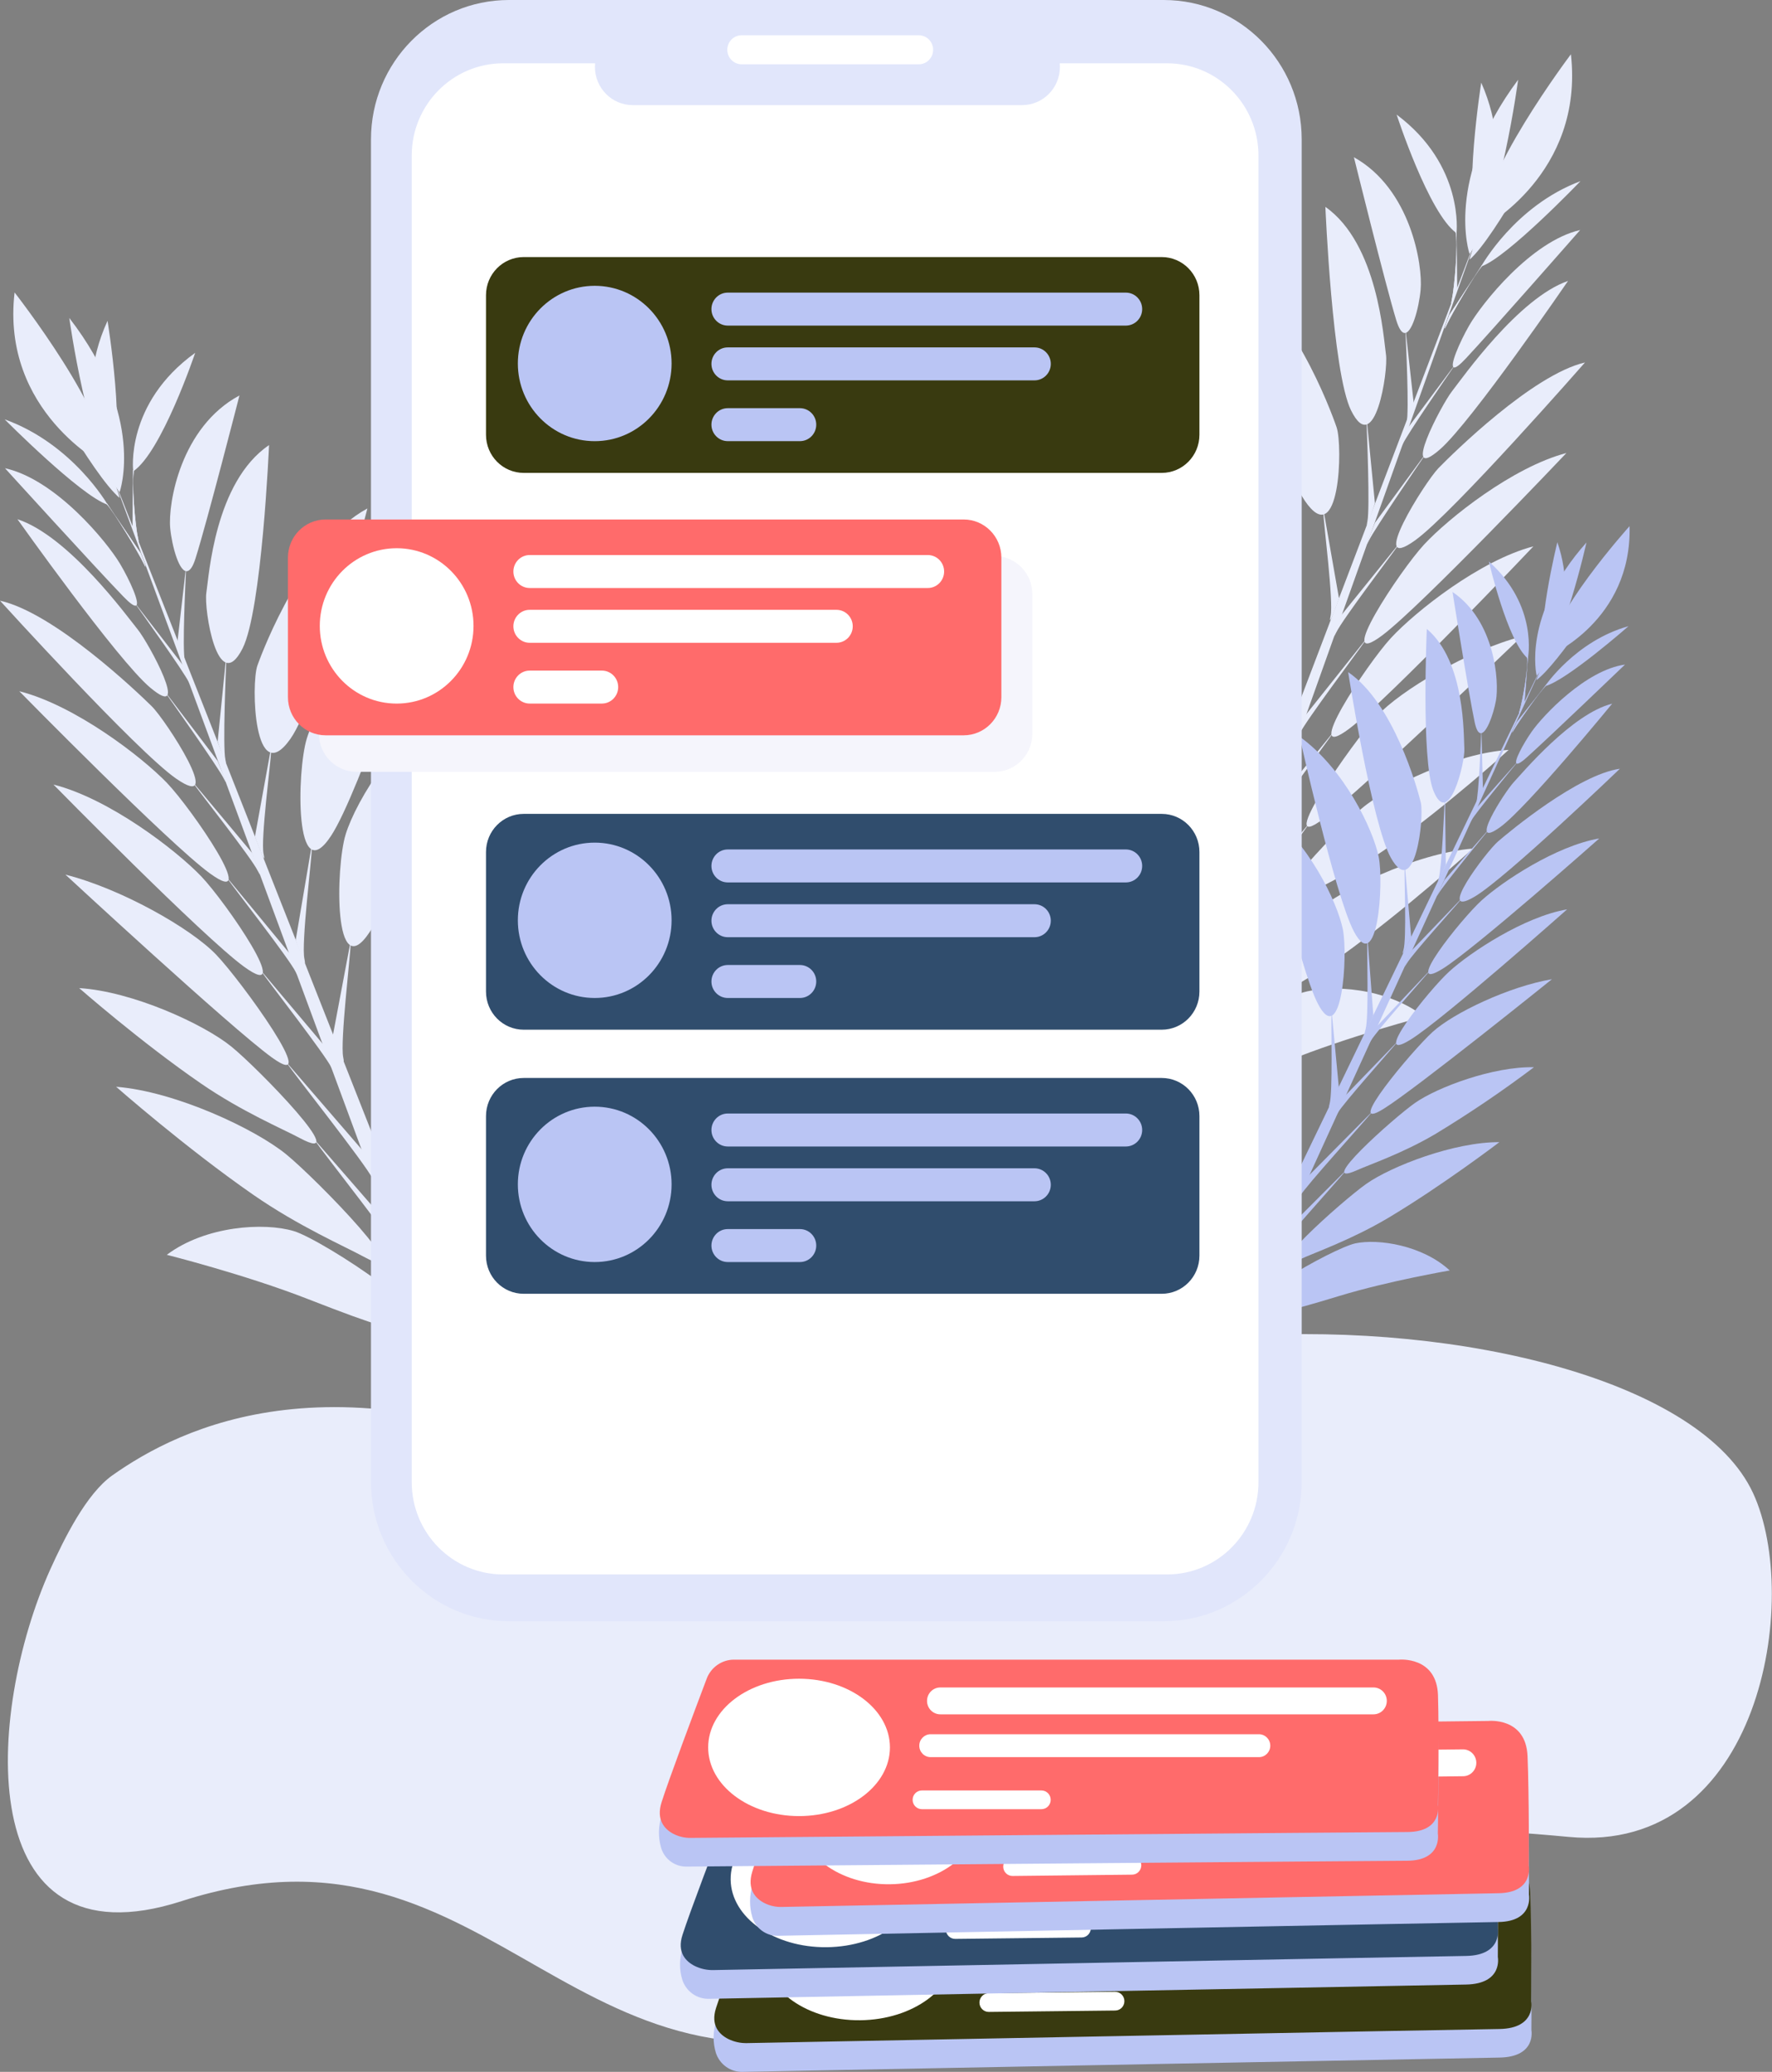 <svg width="272" height="318" viewBox="0 0 272 318" fill="none" xmlns="http://www.w3.org/2000/svg">
<rect x="0" y="0" width="272" height="318" fill="#808080" stroke="none"/>
<g clip-path="url(#clip0)">
<path d="M7.715 240.881C9.89 236.077 13.262 229.271 17.244 226.448C27.494 219.201 51.885 206.658 94.546 227.201C142.361 250.222 143.712 207.983 190.648 205.068C224.461 202.974 261.143 211.967 269.099 229.182C276.58 245.341 270.248 284.718 240.782 281.939C187.681 276.93 191.163 288.581 140.186 308.704C88.02 329.286 76.862 275.981 27.898 291.792C-4.461 302.234 -2.191 262.885 7.715 240.881Z" fill="#E9EDFB"/>
<path d="M226.914 35.653L175.418 170.941H178.663L226.914 35.653Z" fill="#E9EDFB"/>
<path d="M227.366 12.68C227.366 12.68 224.517 30.724 226.914 35.653C226.914 35.653 232.988 25.351 227.366 12.68Z" fill="#E9EDFB"/>
<path d="M214.382 17.592C214.382 17.592 219.33 32.826 223.574 35.777C223.574 35.777 224.806 25.383 214.382 17.592Z" fill="#E9EDFB"/>
<path d="M241.134 8.328C241.134 8.328 226.573 27.617 227.706 34.884C227.706 34.884 243.187 26.677 241.134 8.328Z" fill="#E9EDFB"/>
<path d="M207.824 24.134C207.824 24.134 212.642 43.628 214.314 49.113C214.711 50.402 215.107 50.991 215.503 51.095C216.692 51.403 217.805 47.315 218.063 44.481C218.415 40.705 216.553 28.991 207.824 24.134Z" fill="#E9EDFB"/>
<path d="M215.772 50.783C215.772 50.783 215.729 50.683 215.737 50.843C215.816 52.576 216.319 63.102 215.915 64.884C215.471 66.833 217.06 62.393 217.06 62.393L215.772 50.783Z" fill="#E9EDFB"/>
<path d="M223.578 35.593C223.578 35.593 223.404 35.497 223.419 35.557C223.859 37.246 223.261 44.176 222.857 45.966C222.413 47.912 223.649 44.429 223.649 44.429L223.578 35.593Z" fill="#E9EDFB"/>
<path d="M203.446 31.753C203.446 31.753 204.504 57.148 207.381 62.982C211.046 70.413 213.122 56.936 212.745 54.418C212.369 51.9 211.501 37.418 203.446 31.753Z" fill="#E9EDFB"/>
<path d="M223.578 35.593C223.578 35.593 223.404 35.497 223.419 35.557C223.859 37.246 223.261 44.176 222.857 45.966C222.413 47.912 223.649 44.429 223.649 44.429L223.578 35.593Z" fill="#E9EDFB"/>
<path d="M209.786 64.311C209.786 64.311 209.738 64.195 209.746 64.375C209.821 66.309 210.305 78.04 209.893 80.025C209.445 82.2 211.05 77.251 211.05 77.251L209.786 64.311Z" fill="#E9EDFB"/>
<path d="M188.877 41.482C188.877 41.482 196.009 70.581 200.272 76.835C205.673 84.794 206.144 68.427 205.166 65.58C204.187 62.734 198.184 46.675 188.877 41.482Z" fill="#E9EDFB"/>
<path d="M203.228 78.7C203.228 78.7 203.097 78.208 203.105 78.408C203.189 80.566 204.714 92.309 204.25 94.527C203.747 96.949 205.538 91.856 205.538 91.856L203.228 78.7Z" fill="#E9EDFB"/>
<path d="M180.497 54.834C180.497 54.834 190.006 85.074 194.254 91.736C199.642 100.212 199.333 81.859 197.844 76.802C196.314 71.626 189.8 60.367 180.497 54.834Z" fill="#E9EDFB"/>
<path d="M197.206 93.706C197.206 93.706 197.075 93.182 197.083 93.394C197.166 95.696 198.668 108.207 198.212 110.566C197.705 113.148 199.5 107.719 199.5 107.719L197.206 93.706Z" fill="#E9EDFB"/>
<path d="M174.752 69.544C174.752 69.544 184.261 99.784 188.505 106.446C193.897 114.925 193.584 96.569 192.095 91.516C190.569 86.335 184.055 75.081 174.752 69.544Z" fill="#E9EDFB"/>
<path d="M191.46 108.436C191.46 108.436 191.326 107.911 191.334 108.123C191.417 110.421 192.919 123.337 192.459 125.707C191.952 128.29 193.988 122.356 193.988 122.356L191.46 108.436Z" fill="#E9EDFB"/>
<path d="M164.973 82.36C164.973 82.36 177.569 113.708 181.805 120.367C187.193 128.846 185.993 108.027 184.503 102.971C182.977 97.794 174.277 87.893 164.973 82.36Z" fill="#E9EDFB"/>
<path d="M184.154 122.208C184.154 122.208 184.055 121.924 184.063 122.18C184.138 124.947 186.195 140.329 185.719 143.171C185.204 146.282 187.601 139.224 187.601 139.224L184.154 122.208Z" fill="#E9EDFB"/>
<path d="M152.374 98.406C152.374 98.406 157.489 109.717 164.038 119.225C168.44 125.631 174.34 130.64 176.559 132.994C183.568 140.453 177.605 120.963 175.129 116.243C172.589 111.418 162.656 102.35 152.374 98.406Z" fill="#E9EDFB"/>
<path d="M179.316 134.307C179.316 134.307 179.217 134.023 179.225 134.279C179.301 137.05 181.484 153.669 180.874 156.496C180.731 157.164 182.894 151.451 182.894 151.451L179.316 134.307Z" fill="#E9EDFB"/>
<path d="M146.454 114.009C146.454 114.009 152.195 126.74 159.486 137.478C164.383 144.685 170.913 150.382 173.353 153.04C181.119 161.472 174.348 139.568 171.578 134.251C168.749 128.802 157.762 118.529 146.454 114.009Z" fill="#E9EDFB"/>
<path d="M133.914 139.776C133.914 139.776 147.104 147.624 156.419 155.014C167.351 163.686 169.288 164.671 172.541 165.74C182.843 169.115 167.39 148.044 162.723 144.977C157.945 141.834 145.598 138.455 133.914 139.776Z" fill="#E9EDFB"/>
<path d="M176.579 155.07C176.532 154.869 176.47 154.673 176.392 154.482C176.491 155.923 178.623 162.509 178.041 163.983C177.902 164.331 179.13 161.424 179.13 161.424L176.579 155.07Z" fill="#E9EDFB"/>
<path d="M174.613 165.056C174.613 165.056 174.411 164.703 174.423 164.767C174.534 165.48 176.729 168.735 176.159 169.46C176.024 169.632 177.228 168.198 177.228 168.198L174.613 165.056Z" fill="#E9EDFB"/>
<path d="M238.19 19.89C238.19 19.89 229.66 36.273 225.579 39.853C225.579 39.853 228.011 29.247 238.19 19.89Z" fill="#E9EDFB"/>
<path d="M242.6 27.805C242.6 27.805 231.344 39.552 227.35 40.902C227.35 40.902 232.489 31.581 242.6 27.805Z" fill="#E9EDFB"/>
<path d="M233.032 12.239C233.032 12.239 230.258 33.01 225.571 38.964C225.571 38.964 221.629 27.501 233.032 12.239Z" fill="#E9EDFB"/>
<path d="M242.553 35.304C242.553 35.304 228.986 50.771 224.996 55.031C224.057 56.032 223.499 56.428 223.221 56.404C222.389 56.328 224.069 52.488 225.511 49.97C227.437 46.615 235.025 37.026 242.553 35.304Z" fill="#E9EDFB"/>
<path d="M223.257 56.072C223.257 56.072 223.34 55.995 223.257 56.132C222.243 57.605 216.074 66.541 215.301 68.203C214.453 70.012 216.062 65.728 216.062 65.728L223.257 56.072Z" fill="#E9EDFB"/>
<path d="M227.453 40.737C227.453 40.737 227.603 40.705 227.56 40.757C226.371 42.087 222.805 48.24 222.048 49.894C221.201 51.703 222.468 48.344 222.468 48.344L227.453 40.737Z" fill="#E9EDFB"/>
<path d="M240.691 43.12C240.691 43.12 225.892 64.74 221.038 68.971C214.857 74.352 221.256 62.129 222.873 60.063C224.489 57.997 233.091 45.734 240.691 43.12Z" fill="#E9EDFB"/>
<path d="M227.453 40.737C227.453 40.737 227.603 40.705 227.56 40.757C226.371 42.087 222.805 48.24 222.048 49.894C221.201 51.703 222.468 48.344 222.468 48.344L227.453 40.737Z" fill="#E9EDFB"/>
<path d="M218.978 69.428C218.978 69.428 219.065 69.34 218.978 69.496C217.852 71.141 211.022 81.13 210.134 82.964C209.167 84.966 211.053 80.238 211.053 80.238L218.978 69.428Z" fill="#E9EDFB"/>
<path d="M243.294 55.635C243.294 55.635 223.063 78.736 217.223 82.932C209.79 88.277 218.693 74.012 220.82 71.834C222.948 69.656 235.25 57.489 243.294 55.635Z" fill="#E9EDFB"/>
<path d="M214.54 83.697C214.54 83.697 214.889 83.296 214.77 83.481C213.514 85.318 206.105 95.023 205.114 97.069C204.036 99.303 205.907 94.399 205.907 94.399L214.54 83.697Z" fill="#E9EDFB"/>
<path d="M240.441 69.532C240.441 69.532 218.253 92.945 212.202 97.498C204.484 103.291 214.928 87.536 218.582 83.593C222.318 79.553 232.211 71.686 240.441 69.532Z" fill="#E9EDFB"/>
<path d="M209.461 98.378C209.461 98.378 209.825 97.978 209.702 98.146C208.371 100.108 200.538 110.477 199.468 112.647C198.303 115.018 200.352 109.825 200.352 109.825L209.461 98.378Z" fill="#E9EDFB"/>
<path d="M235.377 83.857C235.377 83.857 213.189 107.271 207.135 111.823C199.417 117.616 209.861 101.862 213.514 97.918C217.254 93.878 227.148 86.007 235.377 83.857Z" fill="#E9EDFB"/>
<path d="M204.393 112.704C204.393 112.704 204.762 112.303 204.639 112.471C203.303 114.433 195.244 125.163 194.175 127.333C193.01 129.703 195.209 124.006 195.209 124.006L204.393 112.704Z" fill="#E9EDFB"/>
<path d="M233.594 97.686C233.594 97.686 209.104 121.183 203.05 125.735C195.331 131.529 207.65 113.897 211.299 109.957C215.027 105.917 225.369 99.832 233.594 97.686Z" fill="#E9EDFB"/>
<path d="M200.716 126.66C200.716 126.66 200.926 126.44 200.78 126.66C199.195 129.03 189.448 141.722 188.101 144.317C186.647 147.143 189.289 140.373 189.289 140.373L200.716 126.66Z" fill="#E9EDFB"/>
<path d="M231.578 115.098C231.578 115.098 222.425 123.417 213.482 129.783C207.476 134.059 201.406 136.726 198.87 138.131C190.831 142.583 205.027 127.449 209.037 124.074C213.13 120.615 223.685 115.598 231.578 115.098Z" fill="#E9EDFB"/>
<path d="M196.607 138.471C196.607 138.471 196.821 138.255 196.675 138.471C195.09 140.841 184.578 154.57 183.33 157.18C183.037 157.801 185.038 152.256 185.038 152.256L196.607 138.471Z" fill="#E9EDFB"/>
<path d="M226.094 130.244C226.094 130.244 215.792 139.608 205.772 146.819C199.036 151.659 192.249 154.726 189.404 156.328C180.402 161.408 196.397 144.417 200.895 140.609C205.518 136.71 217.314 130.94 226.094 130.244Z" fill="#E9EDFB"/>
<path d="M218.586 156.035C218.586 156.035 206.921 159.078 197.645 162.842C186.765 167.246 185.145 167.542 182.752 167.542C175.18 167.542 195.502 153.725 199.789 152.396C204.183 151.015 212.88 151.587 218.586 156.035Z" fill="#E9EDFB"/>
<path d="M186.5 157.168C186.5 157.168 187.011 156.604 186.928 156.716C186.068 157.917 181.206 163.014 180.703 164.451C180.584 164.787 181.531 161.933 181.531 161.933L186.5 157.168Z" fill="#E9EDFB"/>
<path d="M181.991 166.349C181.991 166.349 182.3 166.096 182.26 166.153C181.797 166.733 178.766 168.923 178.694 169.712C178.694 169.9 178.813 168.319 178.813 168.319L181.991 166.349Z" fill="#E9EDFB"/>
<path d="M16.974 72.214L70.345 207.503H66.985L16.974 72.214Z" fill="#E9EDFB"/>
<path d="M16.507 49.241C16.507 49.241 19.459 67.286 16.974 72.214C16.974 72.214 10.678 61.913 16.507 49.241Z" fill="#E9EDFB"/>
<path d="M29.962 54.154C29.962 54.154 24.831 69.388 20.453 72.338C20.433 72.338 19.157 61.945 29.962 54.154Z" fill="#E9EDFB"/>
<path d="M2.239 44.889C2.239 44.889 17.327 64.179 16.154 71.445C16.154 71.445 0.111 63.238 2.239 44.889Z" fill="#E9EDFB"/>
<path d="M36.757 60.696C36.757 60.696 31.761 80.19 30.022 85.675C29.625 86.964 29.19 87.552 28.774 87.656C27.534 87.965 26.396 83.877 26.123 81.042C25.782 77.267 27.712 65.548 36.757 60.696Z" fill="#E9EDFB"/>
<path d="M28.52 87.344C28.52 87.344 28.568 87.244 28.56 87.404C28.477 89.138 27.953 99.659 28.373 101.445C28.837 103.395 27.185 98.955 27.185 98.955L28.52 87.344Z" fill="#E9EDFB"/>
<path d="M20.429 72.154C20.429 72.154 20.616 72.054 20.596 72.118C20.14 73.808 20.758 80.738 21.178 82.528C21.638 84.478 20.358 80.994 20.358 80.994L20.429 72.154Z" fill="#E9EDFB"/>
<path d="M41.298 68.315C41.298 68.315 40.205 93.706 37.221 99.551C33.421 106.982 31.278 93.506 31.674 90.984C32.07 88.461 32.946 73.98 41.298 68.315Z" fill="#E9EDFB"/>
<path d="M20.429 72.154C20.429 72.154 20.616 72.054 20.596 72.118C20.14 73.808 20.758 80.738 21.178 82.528C21.638 84.478 20.358 80.994 20.358 80.994L20.429 72.154Z" fill="#E9EDFB"/>
<path d="M34.709 100.873C34.709 100.873 34.757 100.757 34.753 100.937C34.673 102.87 34.17 114.597 34.598 116.587C35.062 118.761 33.409 113.813 33.409 113.813L34.709 100.873Z" fill="#E9EDFB"/>
<path d="M56.394 78.044C56.394 78.044 48.981 107.142 44.583 113.396C38.988 121.355 38.501 104.988 39.515 102.142C40.529 99.295 46.746 83.236 56.394 78.044Z" fill="#E9EDFB"/>
<path d="M41.52 115.262C41.52 115.262 41.659 114.769 41.651 114.97C41.56 117.128 39.983 128.87 40.462 131.088C40.985 133.511 39.131 128.418 39.131 128.418L41.52 115.262Z" fill="#E9EDFB"/>
<path d="M65.075 91.396C65.075 91.396 55.213 121.636 50.811 128.298C45.225 136.774 45.545 118.421 47.091 113.364C48.684 108.187 55.435 96.929 65.075 91.396Z" fill="#E9EDFB"/>
<path d="M47.76 130.284C47.76 130.284 47.899 129.759 47.891 129.971C47.804 132.273 46.239 144.785 46.722 147.143C47.245 149.725 45.387 144.296 45.387 144.296L47.76 130.284Z" fill="#E9EDFB"/>
<path d="M71.034 106.117C71.034 106.117 61.169 136.357 56.77 143.019C51.184 151.499 51.509 133.142 53.05 128.09C54.639 122.897 61.394 111.643 71.034 106.117Z" fill="#E9EDFB"/>
<path d="M53.719 144.997C53.719 144.997 53.854 144.473 53.846 144.685C53.759 146.983 52.202 159.899 52.681 162.269C53.208 164.851 51.097 158.918 51.097 158.918L53.719 144.997Z" fill="#E9EDFB"/>
<path d="M81.166 118.929C81.166 118.929 68.114 150.274 63.732 156.936C58.145 165.416 59.374 144.597 60.935 139.54C62.508 134.355 71.526 124.454 81.166 118.929Z" fill="#E9EDFB"/>
<path d="M61.287 158.77C61.287 158.77 61.39 158.486 61.382 158.742C61.307 161.508 59.175 176.886 59.663 179.733C60.198 182.844 57.717 175.785 57.717 175.785L61.287 158.77Z" fill="#E9EDFB"/>
<path d="M94.225 134.968C94.225 134.968 88.924 146.278 82.132 155.787C77.576 162.193 71.434 167.202 69.16 169.556C61.894 177.015 68.075 157.525 70.642 152.804C73.273 147.98 83.567 138.912 94.225 134.968Z" fill="#E9EDFB"/>
<path d="M66.303 170.869C66.303 170.869 66.402 170.585 66.394 170.841C66.319 173.611 64.057 190.231 64.687 193.057C64.837 193.726 62.591 188.013 62.591 188.013L66.303 170.869Z" fill="#E9EDFB"/>
<path d="M100.358 150.558C100.358 150.558 94.415 163.29 86.851 174.028C81.78 181.234 75.012 186.932 72.472 189.59C64.421 198.022 71.438 176.118 74.311 170.801C77.251 165.372 88.638 155.098 100.358 150.558Z" fill="#E9EDFB"/>
<path d="M113.354 176.338C113.354 176.338 99.689 184.185 90.029 191.576C78.701 200.248 76.696 201.233 73.324 202.302C62.627 205.677 78.669 184.606 83.499 181.539C88.452 178.396 101.242 175.017 113.354 176.338Z" fill="#E9EDFB"/>
<path d="M69.128 191.628C69.128 191.628 69.331 190.911 69.323 191.043C69.219 192.485 67.009 199.051 67.615 200.544C67.757 200.893 66.482 197.986 66.482 197.986L69.128 191.628Z" fill="#E9EDFB"/>
<path d="M71.177 201.617C71.177 201.617 71.383 201.265 71.375 201.329C71.256 202.041 68.998 205.297 69.576 206.021C69.715 206.193 68.467 204.76 68.467 204.76L71.177 201.617Z" fill="#E9EDFB"/>
<path d="M5.29 56.472C5.29 56.472 14.129 72.855 18.365 76.434C18.357 76.414 15.853 65.8 5.29 56.472Z" fill="#E9EDFB"/>
<path d="M0.718 64.367C0.718 64.367 12.382 76.114 16.523 77.463C16.523 77.463 11.197 68.143 0.718 64.367Z" fill="#E9EDFB"/>
<path d="M10.635 48.801C10.635 48.801 13.503 69.572 18.365 75.525C18.365 75.525 22.45 64.079 10.635 48.801Z" fill="#E9EDFB"/>
<path d="M0.765 71.866C0.765 71.866 14.827 87.332 18.963 91.592C19.934 92.593 20.512 92.989 20.802 92.965C21.666 92.889 19.922 89.05 18.424 86.531C16.431 83.176 8.57 73.588 0.765 71.866Z" fill="#E9EDFB"/>
<path d="M20.766 92.621C20.766 92.621 20.683 92.545 20.766 92.685C21.82 94.158 28.211 103.095 29.015 104.756C29.891 106.566 28.223 102.278 28.223 102.278L20.766 92.621Z" fill="#E9EDFB"/>
<path d="M16.431 77.291C16.431 77.291 16.273 77.259 16.32 77.311C17.553 78.64 21.23 84.794 22.034 86.447C22.91 88.257 21.598 84.898 21.598 84.898L16.431 77.291Z" fill="#E9EDFB"/>
<path d="M2.679 79.693C2.679 79.693 18.016 101.313 23.048 105.533C29.455 110.914 22.822 98.691 21.146 96.625C19.47 94.559 10.575 82.296 2.679 79.693Z" fill="#E9EDFB"/>
<path d="M16.431 77.291C16.431 77.291 16.273 77.259 16.32 77.311C17.553 78.64 21.23 84.794 22.034 86.447C22.91 88.257 21.598 84.898 21.598 84.898L16.431 77.291Z" fill="#E9EDFB"/>
<path d="M25.2 105.989C25.2 105.989 25.109 105.901 25.2 106.053C26.365 107.703 33.445 117.692 34.364 119.526C35.367 121.528 33.413 116.799 33.413 116.799L25.2 105.989Z" fill="#E9EDFB"/>
<path d="M0 92.197C0 92.197 20.968 115.294 27.018 119.494C34.721 124.839 25.493 110.574 23.286 108.396C21.079 106.218 8.333 94.05 0 92.197Z" fill="#E9EDFB"/>
<path d="M29.792 120.27C29.792 120.27 29.431 119.87 29.55 120.054C30.85 121.892 38.532 131.597 39.555 133.643C40.676 135.877 38.742 130.972 38.742 130.972L29.792 120.27Z" fill="#E9EDFB"/>
<path d="M2.96 106.093C2.96 106.093 25.941 129.507 32.225 134.059C40.224 139.852 29.4 124.098 25.616 120.154C21.737 116.127 11.483 108.243 2.96 106.093Z" fill="#E9EDFB"/>
<path d="M35.054 134.944C35.054 134.944 34.677 134.544 34.804 134.712C36.183 136.674 44.313 147.043 45.407 149.213C46.615 151.583 44.495 146.39 44.495 146.39L35.054 134.944Z" fill="#E9EDFB"/>
<path d="M8.206 120.419C8.206 120.419 31.187 143.832 37.471 148.384C45.47 154.178 34.646 138.423 30.862 134.479C26.987 130.44 16.733 122.569 8.206 120.419Z" fill="#E9EDFB"/>
<path d="M40.312 149.265C40.312 149.265 39.915 148.865 40.062 149.033C41.441 150.995 49.797 161.72 50.902 163.894C52.091 166.265 49.833 160.567 49.833 160.567L40.312 149.265Z" fill="#E9EDFB"/>
<path d="M10.049 134.247C10.049 134.247 35.45 157.765 41.718 162.297C49.714 168.09 36.964 150.458 33.168 146.515C29.293 142.479 18.575 136.393 10.049 134.247Z" fill="#E9EDFB"/>
<path d="M44.127 163.222C44.127 163.222 43.905 163.002 44.06 163.222C45.708 165.592 55.804 178.284 57.182 180.874C58.692 183.705 55.966 176.934 55.966 176.934L44.127 163.222Z" fill="#E9EDFB"/>
<path d="M12.156 151.659C12.156 151.659 21.642 159.979 30.909 166.345C37.13 170.621 43.422 173.283 46.053 174.692C54.373 179.145 39.67 164.011 35.513 160.636C31.258 157.176 20.322 152.16 12.156 151.659Z" fill="#E9EDFB"/>
<path d="M48.383 175.033C48.383 175.033 48.161 174.817 48.315 175.033C49.963 177.403 60.851 191.131 62.143 193.742C62.448 194.362 60.372 188.817 60.372 188.817L48.383 175.033Z" fill="#E9EDFB"/>
<path d="M17.826 166.805C17.826 166.805 28.492 176.182 38.885 183.388C45.867 188.229 52.903 191.296 55.847 192.897C65.166 197.97 48.6 180.986 43.929 177.171C39.147 173.271 26.915 167.514 17.826 166.805Z" fill="#E9EDFB"/>
<path d="M25.604 192.597C25.604 192.597 37.693 195.64 47.309 199.403C58.585 203.807 60.265 204.103 62.761 204.103C70.606 204.103 49.551 190.287 45.106 188.958C40.533 187.576 31.519 188.149 25.604 192.597Z" fill="#E9EDFB"/>
<path d="M58.858 193.73C58.724 193.572 58.581 193.421 58.431 193.278C59.326 194.479 64.374 199.575 64.885 201.009C65.008 201.349 64.025 198.494 64.025 198.494L58.858 193.73Z" fill="#E9EDFB"/>
<path d="M63.53 202.906C63.53 202.906 63.209 202.658 63.252 202.71C63.732 203.295 66.87 205.485 66.969 206.273C66.989 206.462 66.846 204.88 66.846 204.88L63.53 202.906Z" fill="#E9EDFB"/>
<path d="M237.152 101.201L187.688 203.735L190.232 203.959L237.152 101.201Z" fill="#BAC5F4"/>
<path d="M239.05 83.221C239.05 83.221 235.603 97.173 237.152 101.201C237.152 101.201 242.608 93.542 239.05 83.221Z" fill="#BAC5F4"/>
<path d="M228.539 86.183C228.539 86.183 231.395 98.466 234.525 101.069C234.525 101.069 236.19 93.005 228.539 86.183Z" fill="#BAC5F4"/>
<path d="M250.136 80.754C250.136 80.754 237.426 94.879 237.826 100.652C237.826 100.652 250.513 95.279 250.136 80.754Z" fill="#BAC5F4"/>
<path d="M222.96 90.859C222.96 90.859 225.428 106.474 226.367 110.878C226.589 111.915 226.87 112.407 227.179 112.515C228.099 112.84 229.236 109.713 229.628 107.507C230.147 104.58 229.478 95.267 222.96 90.859Z" fill="#BAC5F4"/>
<path d="M227.401 112.299C227.401 112.299 227.374 112.215 227.366 112.343C227.314 113.708 227.001 121.996 226.573 123.365C226.094 124.863 227.643 121.492 227.643 121.492L227.401 112.299Z" fill="#BAC5F4"/>
<path d="M234.541 100.913C234.541 100.913 234.411 100.825 234.418 100.877C234.648 102.23 233.717 107.623 233.277 108.992C232.798 110.49 234.002 107.843 234.002 107.843L234.541 100.913Z" fill="#BAC5F4"/>
<path d="M219.014 96.533C219.014 96.533 218.134 116.519 220 121.295C222.377 127.373 224.905 116.947 224.778 114.945C224.652 112.944 224.949 101.529 219.014 96.533Z" fill="#BAC5F4"/>
<path d="M234.541 100.913C234.541 100.913 234.411 100.825 234.418 100.877C234.648 102.23 233.717 107.623 233.277 108.992C232.798 110.49 234.002 107.843 234.002 107.843L234.541 100.913Z" fill="#BAC5F4"/>
<path d="M221.811 122.496C221.811 122.496 221.779 122.404 221.775 122.545C221.704 124.066 221.296 133.294 220.84 134.824C220.341 136.497 221.93 132.726 221.93 132.726L221.811 122.496Z" fill="#BAC5F4"/>
<path d="M206.941 103.163C206.941 103.163 210.59 126.468 213.498 131.661C217.199 138.271 218.649 125.467 218.09 123.173C217.532 120.879 213.886 107.875 206.941 103.163Z" fill="#BAC5F4"/>
<path d="M215.689 133.343C215.689 133.343 215.618 132.942 215.61 133.106C215.535 134.804 215.939 144.112 215.428 145.822C214.873 147.688 216.616 143.82 216.616 143.82L215.689 133.343Z" fill="#BAC5F4"/>
<path d="M199.484 113.056C199.484 113.056 204.916 137.418 207.804 142.931C211.462 149.946 212.448 135.536 211.62 131.469C210.744 127.305 206.394 118.032 199.484 113.056Z" fill="#BAC5F4"/>
<path d="M209.96 144.693C209.96 144.693 209.889 144.272 209.881 144.437C209.794 146.246 210.134 156.155 209.615 157.977C209.045 159.979 210.804 155.835 210.804 155.835L209.96 144.693Z" fill="#BAC5F4"/>
<path d="M193.98 124.194C193.98 124.194 199.409 148.556 202.301 154.069C205.958 161.088 206.949 146.675 206.121 142.611C205.253 138.443 200.898 129.175 193.98 124.194Z" fill="#BAC5F4"/>
<path d="M204.464 155.831C204.464 155.831 204.397 155.431 204.389 155.579C204.298 157.389 204.607 167.622 204.088 169.444C203.517 171.445 205.51 166.921 205.51 166.921L204.464 155.831Z" fill="#BAC5F4"/>
<path d="M185.454 133.571C185.454 133.571 193.22 159.01 196.092 164.527C199.749 171.541 200.205 155.138 199.377 151.071C198.529 146.907 192.372 138.547 185.454 133.571Z" fill="#BAC5F4"/>
<path d="M197.812 166.129C197.812 166.129 197.752 165.9 197.741 166.101C197.614 168.275 198.192 180.474 197.63 182.672C197.019 185.074 199.369 179.705 199.369 179.705L197.812 166.129Z" fill="#BAC5F4"/>
<path d="M174.495 145.285C174.495 145.285 177.743 154.494 182.241 162.421C185.26 167.734 189.555 172.078 191.132 174.076C196.128 180.402 192.76 164.715 191.132 160.864C189.468 156.876 182.292 149.085 174.495 145.285Z" fill="#BAC5F4"/>
<path d="M193.204 175.285C193.204 175.285 193.148 175.057 193.137 175.257C193.01 177.431 193.604 190.611 192.938 192.785C192.78 193.301 194.86 188.97 194.86 188.97L193.204 175.285Z" fill="#BAC5F4"/>
<path d="M168.805 157.116C168.805 157.116 172.45 167.49 177.446 176.41C180.798 182.415 185.537 187.308 187.28 189.562C192.804 196.705 188.968 179.068 187.15 174.708C185.291 170.24 177.367 161.44 168.805 157.116Z" fill="#BAC5F4"/>
<path d="M157.243 176.458C157.243 176.458 167.053 183.513 173.864 189.946C181.852 197.493 183.302 198.402 185.783 199.459C193.632 202.814 182.93 185.234 179.479 182.508C175.945 179.717 166.495 176.222 157.243 176.458Z" fill="#BAC5F4"/>
<path d="M189.666 191.372C189.641 191.212 189.606 191.054 189.559 190.899C189.559 192.036 190.747 197.345 190.212 198.458C190.078 198.722 191.239 196.532 191.239 196.532L189.666 191.372Z" fill="#BAC5F4"/>
<path d="M187.455 199.067C187.455 199.067 187.32 198.775 187.324 198.827C187.364 199.395 188.865 202.098 188.366 202.626C188.251 202.754 189.289 201.709 189.289 201.709L187.455 199.067Z" fill="#BAC5F4"/>
<path d="M247.05 89.618C247.05 89.618 239.26 101.878 235.825 104.4C235.825 104.4 238.428 96.248 247.05 89.618Z" fill="#BAC5F4"/>
<path d="M249.978 96.108C249.978 96.108 240.362 104.548 237.144 105.317C237.144 105.345 241.796 98.39 249.978 96.108Z" fill="#BAC5F4"/>
<path d="M243.52 83.264C243.52 83.264 239.954 99.359 235.876 103.703C235.876 103.715 233.559 94.447 243.52 83.264Z" fill="#BAC5F4"/>
<path d="M249.439 102.002C249.439 102.002 237.759 113.212 234.347 116.263C233.555 116.983 233.079 117.256 232.861 117.216C232.216 117.104 233.788 114.205 235.092 112.331C236.827 109.833 243.417 102.834 249.439 102.002Z" fill="#BAC5F4"/>
<path d="M232.909 116.951C232.909 116.951 232.98 116.899 232.909 116.999C232.013 118.084 226.569 124.67 225.86 125.916C225.068 127.277 226.621 124.03 226.621 124.03L232.909 116.951Z" fill="#BAC5F4"/>
<path d="M237.232 105.225C237.232 105.225 237.354 105.225 237.315 105.249C236.296 106.21 233.099 110.79 232.378 112.035C231.585 113.392 232.814 110.834 232.814 110.834L237.232 105.225Z" fill="#BAC5F4"/>
<path d="M247.466 108.003C247.466 108.003 234.41 123.942 230.318 126.921C225.111 130.716 230.948 121.572 232.354 120.062C233.761 118.553 241.317 109.529 247.466 108.003Z" fill="#BAC5F4"/>
<path d="M237.232 105.225C237.232 105.225 237.354 105.225 237.315 105.249C236.296 106.21 233.099 110.79 232.378 112.035C231.585 113.392 232.814 110.834 232.814 110.834L237.232 105.225Z" fill="#BAC5F4"/>
<path d="M228.661 127.137C228.661 127.137 228.737 127.077 228.661 127.189C227.667 128.39 221.64 135.765 220.82 137.142C219.929 138.643 221.724 135.068 221.724 135.068L228.661 127.137Z" fill="#BAC5F4"/>
<path d="M248.651 117.992C248.651 117.992 231.237 134.716 226.375 137.61C220.19 141.29 228.13 130.716 229.941 129.155C231.752 127.593 242.224 118.893 248.651 117.992Z" fill="#BAC5F4"/>
<path d="M224.228 138.031C224.228 138.031 224.525 137.75 224.422 137.875C223.316 139.232 216.854 146.33 215.939 147.884C214.944 149.561 216.731 145.842 216.731 145.842L224.228 138.031Z" fill="#BAC5F4"/>
<path d="M245.481 128.694C245.481 128.694 226.522 145.51 221.462 148.68C215.02 152.684 224.267 141.074 227.405 138.215C230.599 135.304 238.884 129.811 245.481 128.694Z" fill="#BAC5F4"/>
<path d="M219.251 149.181C219.251 149.181 219.568 148.881 219.457 149.017C218.269 150.462 211.446 158.053 210.463 159.683C209.389 161.464 211.343 157.533 211.343 157.533L219.251 149.181Z" fill="#BAC5F4"/>
<path d="M240.548 139.576C240.548 139.576 221.589 156.412 216.529 159.563C210.087 163.566 219.334 151.956 222.472 149.101C225.666 146.19 233.955 140.693 240.548 139.576Z" fill="#BAC5F4"/>
<path d="M214.318 160.067C214.318 160.067 214.635 159.767 214.524 159.899C213.336 161.344 206.307 169.203 205.324 170.833C204.25 172.614 206.358 168.299 206.358 168.299L214.318 160.067Z" fill="#BAC5F4"/>
<path d="M238.222 150.294C238.222 150.294 217.44 167.037 212.381 170.192C205.942 174.196 216.779 161.224 219.909 158.385C223.11 155.475 231.629 151.411 238.222 150.294Z" fill="#BAC5F4"/>
<path d="M210.495 170.753C210.495 170.753 210.677 170.601 210.546 170.753C209.14 172.502 200.641 181.783 199.432 183.725C198.101 185.843 200.621 180.714 200.621 180.714L210.495 170.753Z" fill="#BAC5F4"/>
<path d="M235.46 163.806C230.577 167.488 225.512 170.917 220.285 174.08C215.293 177.019 210.352 178.692 208.268 179.621C201.667 182.56 213.815 171.67 217.187 169.295C220.638 166.869 229.248 163.658 235.46 163.806Z" fill="#BAC5F4"/>
<path d="M206.485 179.737C206.485 179.737 206.663 179.581 206.533 179.737C205.126 181.487 195.97 191.528 194.817 193.49C194.543 193.954 196.485 189.746 196.485 189.746L206.485 179.737Z" fill="#BAC5F4"/>
<path d="M230.155 175.305C230.155 175.305 221.438 181.943 213.118 186.916C207.511 190.247 201.984 192.184 199.646 193.249C192.249 196.613 205.93 184.389 209.718 181.711C213.585 178.984 223.229 175.261 230.155 175.305Z" fill="#BAC5F4"/>
<path d="M222.536 194.999C222.536 194.999 213.185 196.601 205.661 198.887C196.833 201.581 195.542 201.689 193.668 201.549C187.724 201.029 204.591 191.588 208.042 190.839C211.577 190.087 218.36 191.132 222.536 194.999Z" fill="#BAC5F4"/>
<path d="M197.301 193.698C197.418 193.584 197.541 193.475 197.669 193.374C196.912 194.266 192.76 197.918 192.269 199.011C192.154 199.267 193.089 197.093 193.089 197.093L197.301 193.698Z" fill="#BAC5F4"/>
<path d="M193.145 200.604C193.145 200.604 193.406 200.432 193.37 200.472C192.974 200.896 190.446 202.406 190.319 203.018C190.292 203.163 190.506 201.933 190.506 201.933L193.145 200.604Z" fill="#BAC5F4"/>
<path d="M178.635 0H78.119C66.425 0 56.945 9.579 56.945 21.396V227.441C56.945 239.257 66.425 248.837 78.119 248.837H178.635C190.329 248.837 199.809 239.257 199.809 227.441V21.396C199.809 9.579 190.329 0 178.635 0Z" fill="#E1E6FB"/>
<path d="M179.146 9.717H77.227C69.478 9.717 63.197 16.064 63.197 23.894V227.477C63.197 235.307 69.478 241.654 77.227 241.654H179.146C186.895 241.654 193.176 235.307 193.176 227.477V23.894C193.176 16.064 186.895 9.717 179.146 9.717Z" fill="white"/>
<path d="M156.891 4.4H97.125C93.919 4.4 91.321 7.026 91.321 10.265V10.27C91.321 13.509 93.919 16.135 97.125 16.135H156.891C160.096 16.135 162.695 13.509 162.695 10.27V10.265C162.695 7.026 160.096 4.4 156.891 4.4Z" fill="#E1E6FB"/>
<path d="M141.03 5.413H113.842C112.625 5.413 111.639 6.41 111.639 7.639V7.643C111.639 8.872 112.625 9.869 113.842 9.869H141.03C142.247 9.869 143.233 8.872 143.233 7.643V7.639C143.233 6.41 142.247 5.413 141.03 5.413Z" fill="white"/>
<path d="M178.322 39.456H80.389C77.192 39.456 74.6 42.075 74.6 45.306V66.733C74.6 69.964 77.192 72.583 80.389 72.583H178.322C181.519 72.583 184.111 69.964 184.111 66.733V45.306C184.111 42.075 181.519 39.456 178.322 39.456Z" fill="#393A10"/>
<path d="M91.289 67.714C97.805 67.714 103.088 62.376 103.088 55.791C103.088 49.206 97.805 43.868 91.289 43.868C84.772 43.868 79.49 49.206 79.49 55.791C79.49 62.376 84.772 67.714 91.289 67.714Z" fill="#BAC5F4"/>
<path d="M172.819 44.913H111.71C110.327 44.913 109.206 46.046 109.206 47.444C109.206 48.841 110.327 49.974 111.71 49.974H172.819C174.201 49.974 175.323 48.841 175.323 47.444C175.323 46.046 174.201 44.913 172.819 44.913Z" fill="#BAC5F4"/>
<path d="M158.792 53.321H111.71C110.327 53.321 109.206 54.454 109.206 55.851C109.206 57.249 110.327 58.382 111.71 58.382H158.792C160.175 58.382 161.297 57.249 161.297 55.851C161.297 54.454 160.175 53.321 158.792 53.321Z" fill="#BAC5F4"/>
<path d="M122.788 62.65H111.71C110.327 62.65 109.206 63.782 109.206 65.18C109.206 66.577 110.327 67.71 111.71 67.71H122.788C124.171 67.71 125.292 66.577 125.292 65.18C125.292 63.782 124.171 62.65 122.788 62.65Z" fill="#BAC5F4"/>
<path d="M178.322 124.919H80.389C77.192 124.919 74.6 127.538 74.6 130.768V152.196C74.6 155.426 77.192 158.045 80.389 158.045H178.322C181.519 158.045 184.111 155.426 184.111 152.196V130.768C184.111 127.538 181.519 124.919 178.322 124.919Z" fill="#304D6D"/>
<path d="M91.289 153.177C97.805 153.177 103.088 147.839 103.088 141.254C103.088 134.669 97.805 129.331 91.289 129.331C84.772 129.331 79.49 134.669 79.49 141.254C79.49 147.839 84.772 153.177 91.289 153.177Z" fill="#BAC5F4"/>
<path d="M172.819 130.38H111.71C110.327 130.38 109.206 131.513 109.206 132.91C109.206 134.308 110.327 135.44 111.71 135.44H172.819C174.201 135.44 175.323 134.308 175.323 132.91C175.323 131.513 174.201 130.38 172.819 130.38Z" fill="#BAC5F4"/>
<path d="M158.792 138.787H111.71C110.327 138.787 109.206 139.92 109.206 141.318C109.206 142.715 110.327 143.848 111.71 143.848H158.792C160.175 143.848 161.297 142.715 161.297 141.318C161.297 139.92 160.175 138.787 158.792 138.787Z" fill="#BAC5F4"/>
<path d="M122.788 148.116H111.71C110.327 148.116 109.206 149.249 109.206 150.646C109.206 152.044 110.327 153.177 111.71 153.177H122.788C124.171 153.177 125.292 152.044 125.292 150.646C125.292 149.249 124.171 148.116 122.788 148.116Z" fill="#BAC5F4"/>
<path d="M178.322 165.452H80.389C77.192 165.452 74.6 168.071 74.6 171.301V192.729C74.6 195.96 77.192 198.578 80.389 198.578H178.322C181.519 198.578 184.111 195.96 184.111 192.729V171.301C184.111 168.071 181.519 165.452 178.322 165.452Z" fill="#304D6D"/>
<path d="M91.289 193.706C97.805 193.706 103.088 188.368 103.088 181.783C103.088 175.198 97.805 169.86 91.289 169.86C84.772 169.86 79.49 175.198 79.49 181.783C79.49 188.368 84.772 193.706 91.289 193.706Z" fill="#BAC5F4"/>
<path d="M172.819 170.909H111.71C110.327 170.909 109.206 172.042 109.206 173.439C109.206 174.837 110.327 175.97 111.71 175.97H172.819C174.201 175.97 175.323 174.837 175.323 173.439C175.323 172.042 174.201 170.909 172.819 170.909Z" fill="#BAC5F4"/>
<path d="M158.792 179.317H111.71C110.327 179.317 109.206 180.45 109.206 181.847C109.206 183.244 110.327 184.377 111.71 184.377H158.792C160.175 184.377 161.297 183.244 161.297 181.847C161.297 180.45 160.175 179.317 158.792 179.317Z" fill="#BAC5F4"/>
<path d="M122.788 188.645H111.71C110.327 188.645 109.206 189.778 109.206 191.176C109.206 192.573 110.327 193.706 111.71 193.706H122.788C124.171 193.706 125.292 192.573 125.292 191.176C125.292 189.778 124.171 188.645 122.788 188.645Z" fill="#BAC5F4"/>
<path d="M152.675 85.338H54.742C51.545 85.338 48.953 87.957 48.953 91.188V112.615C48.953 115.846 51.545 118.465 54.742 118.465H152.675C155.872 118.465 158.464 115.846 158.464 112.615V91.188C158.464 87.957 155.872 85.338 152.675 85.338Z" fill="#F5F5FC"/>
<path d="M147.92 79.733H49.987C46.79 79.733 44.198 82.352 44.198 85.583V107.01C44.198 110.241 46.79 112.86 49.987 112.86H147.92C151.117 112.86 153.709 110.241 153.709 107.01V85.583C153.709 82.352 151.117 79.733 147.92 79.733Z" fill="#FF6B6B"/>
<path d="M60.887 107.991C67.404 107.991 72.686 102.653 72.686 96.068C72.686 89.483 67.404 84.145 60.887 84.145C54.37 84.145 49.088 89.483 49.088 96.068C49.088 102.653 54.37 107.991 60.887 107.991Z" fill="white"/>
<path d="M142.417 85.19H81.308C79.925 85.19 78.804 86.323 78.804 87.721C78.804 89.118 79.925 90.251 81.308 90.251H142.417C143.8 90.251 144.921 89.118 144.921 87.721C144.921 86.323 143.8 85.19 142.417 85.19Z" fill="white"/>
<path d="M128.391 93.598H81.308C79.925 93.598 78.804 94.731 78.804 96.128C78.804 97.526 79.925 98.659 81.308 98.659H128.391C129.774 98.659 130.895 97.526 130.895 96.128C130.895 94.731 129.774 93.598 128.391 93.598Z" fill="white"/>
<path d="M92.386 102.927H81.308C79.925 102.927 78.804 104.059 78.804 105.457C78.804 106.854 79.925 107.987 81.308 107.987H92.386C93.769 107.987 94.891 106.854 94.891 105.457C94.891 104.059 93.769 102.927 92.386 102.927Z" fill="white"/>
<path d="M114.008 318C113.106 318.029 112.219 317.764 111.478 317.243C110.737 316.722 110.182 315.974 109.895 315.109C109.396 313.503 109.418 311.777 109.959 310.185C111.092 306.67 114.258 298.666 116.243 293.534C116.603 292.656 117.213 291.906 117.995 291.379C118.777 290.851 119.696 290.57 120.637 290.571L228.511 289.37C228.511 289.37 234.624 288.737 234.89 294.775C235.155 300.812 235.068 311.59 235.068 311.59C235.068 311.59 235.884 315.714 230.163 315.81C226.387 315.866 130.645 317.684 114.008 318Z" fill="#BAC5F4"/>
<path d="M114.693 313.588C113.694 313.617 112.702 313.402 111.801 312.963C110.442 312.275 109.027 310.889 109.915 308.183C111.04 304.668 115.01 294.258 116.984 289.125C117.337 288.25 117.94 287.5 118.716 286.972C119.492 286.443 120.406 286.16 121.342 286.159L228.531 284.982C228.531 284.982 234.605 284.349 234.87 290.387C235.136 296.424 235.052 307.202 235.052 307.202C235.052 307.202 235.845 311.326 230.175 311.422C226.276 311.466 125.201 313.388 114.693 313.588Z" fill="#393A10"/>
<path d="M132.063 310.078C140.153 309.99 146.66 305.199 146.598 299.377C146.535 293.555 139.927 288.908 131.837 288.996C123.748 289.084 117.241 293.876 117.303 299.697C117.365 305.519 123.974 310.167 132.063 310.078Z" fill="white"/>
<path d="M224.543 289.324L154.519 290.09C153.392 290.102 152.489 291.036 152.501 292.174C152.513 293.313 153.437 294.226 154.563 294.214L224.587 293.448C225.714 293.436 226.617 292.503 226.605 291.364C226.593 290.225 225.669 289.312 224.543 289.324Z" fill="white"/>
<path d="M206.142 296.704L153.048 297.284C152.088 297.295 151.317 298.09 151.328 299.061C151.338 300.032 152.125 300.81 153.086 300.799L206.18 300.219C207.14 300.208 207.911 299.413 207.9 298.442C207.89 297.472 207.103 296.693 206.142 296.704Z" fill="white"/>
<path d="M171.158 305.714L151.752 305.926C150.967 305.935 150.337 306.585 150.345 307.379C150.354 308.173 150.997 308.809 151.783 308.801L171.188 308.588C171.974 308.58 172.604 307.929 172.595 307.136C172.587 306.342 171.943 305.705 171.158 305.714Z" fill="white"/>
<path d="M108.857 306.79C107.955 306.819 107.068 306.553 106.327 306.033C105.586 305.512 105.031 304.764 104.744 303.899C104.245 302.293 104.267 300.567 104.808 298.975C105.941 295.459 109.107 287.456 111.092 282.323C111.452 281.446 112.062 280.696 112.844 280.169C113.626 279.641 114.546 279.36 115.486 279.361L223.36 278.159C223.36 278.159 229.474 277.527 229.739 283.564C230.005 289.602 229.917 300.38 229.917 300.38C229.917 300.38 230.734 304.504 225.012 304.6C221.236 304.656 125.494 306.473 108.857 306.79Z" fill="#BAC5F4"/>
<path d="M109.543 302.378C108.543 302.406 107.551 302.192 106.65 301.753C105.291 301.064 103.877 299.679 104.764 296.973C105.889 293.457 109.86 283.048 111.833 277.915C112.186 277.039 112.789 276.29 113.565 275.761C114.341 275.233 115.255 274.95 116.191 274.949L223.38 273.771C223.38 273.771 229.454 273.139 229.719 279.176C229.985 285.214 229.902 295.992 229.902 295.992C229.902 295.992 230.694 300.116 225.024 300.212C221.125 300.256 120.05 302.177 109.543 302.378Z" fill="#304D6D"/>
<path d="M126.916 298.869C135.005 298.78 141.512 293.989 141.45 288.167C141.388 282.346 134.779 277.698 126.69 277.787C118.6 277.875 112.093 282.666 112.155 288.488C112.218 294.309 118.826 298.957 126.916 298.869Z" fill="white"/>
<path d="M219.395 278.115L149.371 278.881C148.245 278.893 147.341 279.826 147.353 280.965C147.365 282.104 148.289 283.017 149.416 283.004L219.439 282.239C220.566 282.226 221.469 281.293 221.457 280.155C221.445 279.016 220.522 278.103 219.395 278.115Z" fill="white"/>
<path d="M200.994 285.495L147.9 286.075C146.94 286.086 146.17 286.881 146.18 287.852C146.19 288.822 146.977 289.601 147.938 289.59L201.032 289.01C201.993 288.999 202.763 288.204 202.753 287.233C202.742 286.262 201.955 285.484 200.994 285.495Z" fill="white"/>
<path d="M166.006 294.504L146.6 294.717C145.815 294.725 145.185 295.376 145.193 296.169C145.202 296.963 145.846 297.6 146.631 297.591L166.037 297.379C166.822 297.37 167.452 296.72 167.444 295.926C167.435 295.132 166.791 294.496 166.006 294.504Z" fill="white"/>
<path d="M119.393 297.117C118.517 297.133 117.66 296.859 116.952 296.338C116.245 295.816 115.725 295.074 115.474 294.226C114.999 292.618 115.02 290.902 115.533 289.306C116.611 285.79 119.622 277.787 121.508 272.654C121.829 271.791 122.401 271.047 123.149 270.518C123.896 269.989 124.784 269.701 125.696 269.692L228.432 268.563C228.432 268.563 234.252 267.93 234.506 273.972C234.759 280.013 234.688 290.787 234.688 290.787C234.688 290.787 235.48 294.915 230.016 295.003C226.427 295.043 135.233 296.809 119.393 297.117Z" fill="#BAC5F4"/>
<path d="M120.042 292.689C119.08 292.723 118.125 292.506 117.269 292.06C115.977 291.371 114.646 289.99 115.47 287.284C116.54 283.769 120.316 273.359 122.206 268.226C122.521 267.365 123.087 266.621 123.83 266.093C124.573 265.564 125.458 265.276 126.366 265.268L228.44 264.143C228.44 264.143 234.224 263.51 234.478 269.551C234.731 275.593 234.66 286.367 234.66 286.367C234.66 286.367 235.453 290.495 230.02 290.583C226.304 290.639 130.051 292.509 120.042 292.689Z" fill="#FF6B6B"/>
<path d="M136.586 289.207C144.291 289.123 150.486 284.335 150.423 278.513C150.361 272.691 144.065 268.04 136.36 268.125C128.656 268.209 122.461 272.997 122.523 278.818C122.586 284.64 128.882 289.291 136.586 289.207Z" fill="white"/>
<path d="M224.549 268.502L158.06 269.23C156.933 269.242 156.029 270.175 156.042 271.314C156.054 272.452 156.977 273.365 158.104 273.353L224.593 272.626C225.72 272.614 226.624 271.681 226.612 270.542C226.6 269.403 225.676 268.49 224.549 268.502Z" fill="white"/>
<path d="M206.8 276.273L156.402 276.782C155.441 276.792 154.67 277.587 154.68 278.557C154.689 279.528 155.476 280.307 156.436 280.297L206.835 279.788C207.796 279.779 208.567 278.984 208.557 278.013C208.548 277.042 207.761 276.263 206.8 276.273Z" fill="white"/>
<path d="M173.747 284.86L155.399 285.06C154.614 285.069 153.984 285.719 153.993 286.513C154.001 287.307 154.645 287.943 155.43 287.935L173.778 287.734C174.564 287.726 175.193 287.075 175.185 286.281C175.176 285.488 174.533 284.851 173.747 284.86Z" fill="white"/>
<path d="M105.351 286.495C104.475 286.502 103.621 286.22 102.919 285.691C102.217 285.162 101.706 284.415 101.464 283.564C101.007 281.949 101.046 280.232 101.575 278.64C102.692 275.141 105.786 267.169 107.732 262.061C108.06 261.2 108.64 260.46 109.393 259.939C110.146 259.418 111.039 259.14 111.952 259.142H214.691C214.691 259.142 220.519 258.577 220.705 264.619C220.892 270.66 220.705 281.434 220.705 281.434C220.705 281.434 221.442 285.566 215.99 285.598C212.389 285.602 121.195 286.363 105.351 286.495Z" fill="#BAC5F4"/>
<path d="M106.048 282.091C105.091 282.111 104.145 281.885 103.298 281.434C102.01 280.73 100.695 279.332 101.547 276.63C102.656 273.131 106.547 262.761 108.477 257.653C108.801 256.794 109.375 256.056 110.124 255.535C110.872 255.014 111.76 254.734 112.669 254.734H214.75C214.75 254.734 220.543 254.169 220.729 260.211C220.915 266.252 220.729 277.026 220.729 277.026C220.729 277.026 221.458 281.158 216.046 281.19C212.325 281.198 116.056 282.007 106.048 282.091Z" fill="#FF6B6B"/>
<path d="M122.653 278.744C130.358 278.744 136.604 274.024 136.604 268.202C136.604 262.38 130.358 257.661 122.653 257.661C114.949 257.661 108.703 262.38 108.703 268.202C108.703 274.024 114.949 278.744 122.653 278.744Z" fill="white"/>
<path d="M210.832 259.002H144.338C143.211 259.002 142.298 259.925 142.298 261.064C142.298 262.202 143.211 263.126 144.338 263.126H210.832C211.959 263.126 212.872 262.202 212.872 261.064C212.872 259.925 211.959 259.002 210.832 259.002Z" fill="white"/>
<path d="M193.247 266.18H142.849C141.888 266.18 141.109 266.967 141.109 267.938C141.109 268.909 141.888 269.696 142.849 269.696H193.247C194.208 269.696 194.987 268.909 194.987 267.938C194.987 266.967 194.208 266.18 193.247 266.18Z" fill="white"/>
<path d="M159.858 274.808H141.509C140.724 274.808 140.087 275.452 140.087 276.246C140.087 277.04 140.724 277.683 141.509 277.683H159.858C160.644 277.683 161.281 277.04 161.281 276.246C161.281 275.452 160.644 274.808 159.858 274.808Z" fill="white"/>
</g>
<defs>
<clipPath id="clip0">
<rect width="272" height="318" fill="white"/>
</clipPath>
</defs>
</svg>
